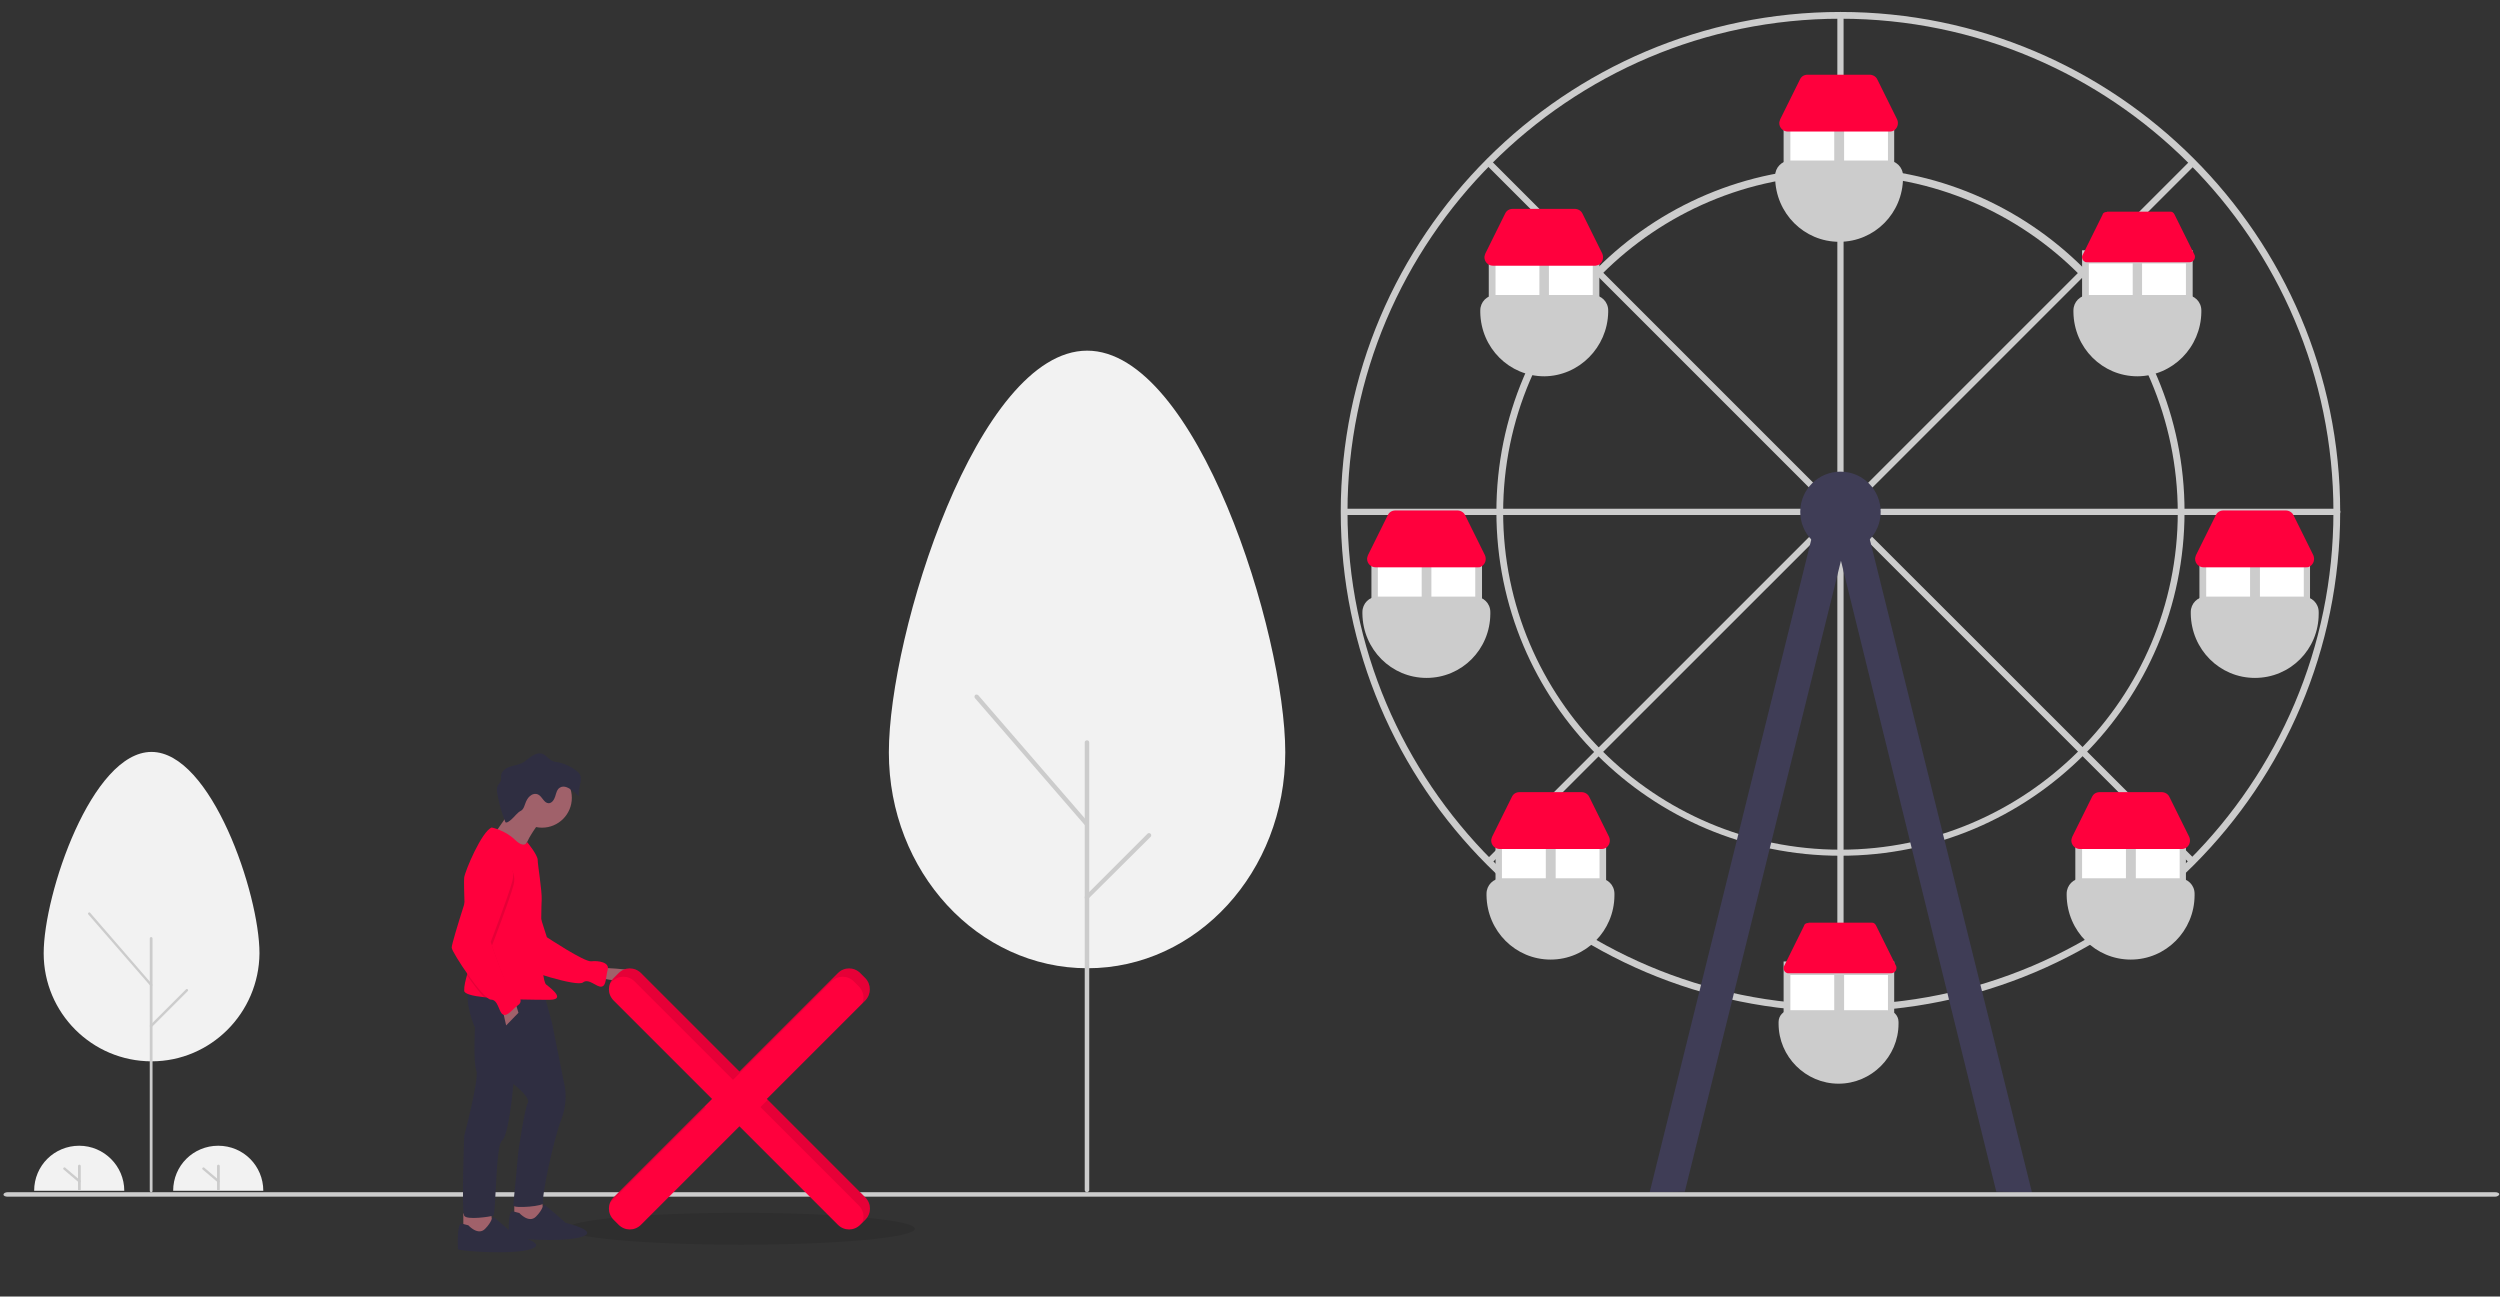 <?xml version="1.0" encoding="utf-8"?>
<!-- Generator: Adobe Illustrator 23.0.1, SVG Export Plug-In . SVG Version: 6.00 Build 0)  -->
<svg version="1.1" id="Capa_1" xmlns="http://www.w3.org/2000/svg" xmlns:xlink="http://www.w3.org/1999/xlink" x="0px" y="0px"
	 viewBox="0 0 1442.3 748" style="enable-background:new 0 0 1442.3 748;" xml:space="preserve">
<rect x="0" y="0" width="1442.3" height="748" fill="#333333" stroke="none"/>
<style type="text/css">
	.st0{fill:#F2F2F2;}
	.st1{fill:#CCCCCC;}
	.st2{fill:#3F3D56;}
	.st3{fill:#FFFFFF;}
	.st4{fill:#FF003D;}
	.st5{opacity:0.1;enable-background:new    ;}
	.st6{fill:#A0616A;}
	.st7{fill:#2F2E41;}
</style>
<title>cancel</title>
<path class="st0" d="M741.5,434.1c0-68.8-51.1-231.8-114.3-231.8S512.8,365.6,512.8,434.1c0,68.8,51.3,124.5,114.6,124.5
	C690.4,558.6,741.5,503.1,741.5,434.1L741.5,434.1z"/>
<path class="st1" d="M627.1,687.8c-0.8,0-1.3-0.5-1.3-1.3V428.4c0-0.8,0.5-1.3,1.3-1.3s1.3,0.5,1.3,1.3v258.4
	C628.2,687.3,627.7,687.8,627.1,687.8L627.1,687.8z"/>
<path class="st1" d="M627.1,476.8c-0.3,0-0.8-0.3-1-0.5l-63.6-73.5c-0.5-0.5-0.3-1.3,0-1.8c0.5-0.5,1.3-0.3,1.8,0l63.6,73.5
	c0.5,0.5,0.3,1.3,0,1.8C627.7,476.5,627.4,476.8,627.1,476.8z"/>
<path class="st1" d="M627.1,519c-0.8,0-1.3-0.5-1.3-1.3c0-0.3,0-0.5,0.3-0.8L662,481c0.5-0.5,1.3-0.5,1.8,0c0.5,0.5,0.5,1.3,0,1.8
	l-35.9,35.7C627.7,518.7,627.4,519,627.1,519z"/>
<path class="st0" d="M149.7,550c0-34.4-27.9-116.2-62.3-116.2S25.2,515.6,25.2,550s27.9,62.3,62.3,62.3
	C121.6,612.3,149.4,584.4,149.7,550L149.7,550z"/>
<path class="st1" d="M87.2,687.8c-0.3,0-0.8-0.3-0.8-0.8V541.4c0-0.3,0.3-0.8,0.8-0.8c0.3,0,0.8,0.3,0.8,0.8l0,0V687
	C88,687.5,87.7,687.8,87.2,687.8z"/>
<path class="st1" d="M87.2,569c-0.3,0-0.3,0-0.5-0.3L51,527.6c-0.3-0.3-0.3-0.8,0-1c0.3-0.3,0.8-0.3,1,0l35.7,41.2
	c0.3,0.3,0.3,0.8,0,1C87.7,568.8,87.4,569,87.2,569L87.2,569z"/>
<path class="st1" d="M87.2,592.7c-0.3,0-0.8-0.3-0.8-0.8c0-0.3,0-0.3,0.3-0.5l20.6-20.6c0.3-0.3,0.8-0.3,1,0c0.3,0.3,0.3,0.8,0,1
	l-20.6,20.6C87.7,592.7,87.4,592.7,87.2,592.7z"/>
<path class="st0" d="M19.7,687c0-14.6,11.7-26,26-26s26,11.7,26,26"/>
<path class="st1" d="M45.8,687c-0.3,0-0.8-0.3-0.8-0.8v-13.5c0-0.3,0.3-0.8,0.8-0.8c0.3,0,0.8,0.3,0.8,0.8v13.5
	C46.5,686.7,46.3,687,45.8,687z"/>
<path class="st1" d="M45.8,682.3c-0.3,0-0.3,0-0.5-0.3l-8.6-7.3c-0.3-0.3-0.3-0.8,0-1c0.3-0.3,0.8-0.3,1,0l0,0l8.6,7.3
	c0.3,0.3,0.3,0.8,0,1C46.3,682.1,46,682.3,45.8,682.3z"/>
<path class="st0" d="M99.9,687c0-14.6,11.7-26,26-26c14.6,0,26,11.7,26,26"/>
<path class="st1" d="M126,687c-0.3,0-0.8-0.3-0.8-0.8v-13.5c0-0.3,0.3-0.8,0.8-0.8c0.3,0,0.8,0.3,0.8,0.8l0,0v13.5
	C126.8,686.7,126.2,687,126,687z"/>
<path class="st1" d="M126,682.3c-0.3,0-0.3,0-0.5-0.3l-8.6-7.3c-0.3-0.3-0.3-0.8,0-1c0.3-0.3,0.8-0.3,1,0l0,0l8.6,7.3
	c0.3,0.3,0.3,0.8,0,1C126.2,682.1,126.2,682.3,126,682.3z"/>
<g>
	<path class="st1" d="M1061.8,583.6c-158.9,0-288.3-129.2-288.3-288.3S902.9,6.9,1061.8,6.9s288.3,129.2,288.3,288.3
		S1221,583.6,1061.8,583.6z M1061.8,10.8c-156.8,0-284.4,127.6-284.4,284.4S905,579.7,1061.8,579.7s284.4-127.6,284.4-284.4
		S1218.6,10.8,1061.8,10.8L1061.8,10.8z"/>
	<path class="st1" d="M1061.8,273.9c-1,0-1.8-0.8-1.8-1.8V9c0-1,0.8-1.8,1.8-1.8s1.8,0.8,1.8,1.8v263.1
		C1063.9,273.1,1062.9,273.9,1061.8,273.9z"/>
	<path class="st1" d="M1348.4,297.1h-263.1c-1,0-1.8-0.8-1.8-1.8s0.8-1.8,1.8-1.8h263.1c1,0,1.8,0.8,1.8,1.8
		S1349.4,297.1,1348.4,297.1z"/>
	<path class="st1" d="M1038.7,297.1H775.6c-1,0-1.8-0.8-1.8-1.8s0.8-1.8,1.8-1.8h263.1c1,0,1.8,0.8,1.8,1.8
		S1039.7,297.1,1038.7,297.1z"/>
	<path class="st1" d="M1061.8,583.6c-1,0-1.8-0.8-1.8-1.8V318.7c0-1,0.8-1.8,1.8-1.8s1.8,0.8,1.8,1.8v263.1
		C1063.9,582.8,1062.9,583.6,1061.8,583.6z"/>
	<path class="st1" d="M1079,281.7c-1,0-1.8-0.8-1.8-1.8c0-0.5,0.3-1,0.5-1.3l185.2-185.2c0.8-0.8,1.8-0.8,2.6,0
		c0.8,0.8,0.8,1.8,0,2.6l0,0l-185.2,185.2C1079.8,281.5,1079.3,281.7,1079,281.7z"/>
	<path class="st1" d="M1044.9,281.7c-0.5,0-1-0.3-1.3-0.5L858.4,96c-0.8-0.8-0.8-1.8,0-2.6c0.8-0.8,1.8-0.8,2.6,0l185.2,185.2
		c0.8,0.8,0.8,1.8,0,2.6C1045.7,281.5,1045.4,281.7,1044.9,281.7L1044.9,281.7z"/>
	<path class="st1" d="M1264.2,498.2c-0.5,0-1-0.3-1.3-0.5l-185.2-185.2c-0.8-0.8-0.8-1.8,0-2.6c0.8-0.8,1.8-0.8,2.6,0l0,0
		L1265.5,495c0.8,0.8,0.8,1.8,0,2.6C1265.3,497.9,1264.7,498.2,1264.2,498.2L1264.2,498.2z"/>
	<path class="st1" d="M859.7,498.2c-1,0-1.8-0.8-1.8-1.8c0-0.5,0.3-1,0.5-1.3l185.2-185.2c0.8-0.8,1.8-0.8,2.6,0
		c0.8,0.8,0.8,1.8,0,2.6L861,497.6C860.5,497.9,860.2,498.2,859.7,498.2z"/>
	<path class="st1" d="M1061.8,493.7c-109.7,0-198.5-88.8-198.5-198.5s88.8-198.5,198.5-198.5s198.5,88.8,198.5,198.5
		C1260.3,404.9,1171.5,493.7,1061.8,493.7z M1061.8,101c-107.3,0-194.6,87.3-194.6,194.6s87.3,194.6,194.6,194.6
		s194.6-87.3,194.6-194.6C1256.1,188.2,1169.1,101,1061.8,101z"/>
	<circle class="st2" cx="1061.8" cy="295.3" r="23.2"/>
	<polygon class="st2" points="972,687.5 951.7,688 1051.2,286.1 1069.9,291.9 	"/>
	<polygon class="st2" points="1151.7,687.5 1172.3,688 1072.5,286.1 1054.3,291.9 	"/>
	<rect x="1029" y="67.1" class="st1" width="63.8" height="34.6"/>
	<rect x="1032.9" y="74.9" class="st3" width="25.3" height="27.1"/>
	<rect x="1063.9" y="74.9" class="st3" width="25.3" height="27.1"/>
	<path class="st1" d="M1061.1,139.5c-20.3,0-36.7-16.4-37-37v-1c0-4.9,3.9-8.9,8.9-8.9h56c4.9,0,8.9,3.9,8.9,8.9v1
		C1097.8,123.1,1081.4,139.5,1061.1,139.5z"/>
	<path class="st4" d="M1090.5,75.9h-59.1c-2.6,0-4.9-2.1-4.9-4.9c0-0.8,0.3-1.3,0.5-2.1l11.5-23.2c0.8-1.6,2.3-2.6,4.4-2.6h35.7
		c1.8,0,3.6,1,4.4,2.6l11.5,23.2c1,2.3,0.3,5.2-2.1,6.5C1092,75.7,1091,75.9,1090.5,75.9z"/>
	<rect x="1201.2" y="144.4" class="st1" width="63.8" height="34.6"/>
	<rect x="1205.1" y="152" class="st3" width="25.3" height="27.1"/>
	<rect x="1235.8" y="152" class="st3" width="25.3" height="27.1"/>
	<path class="st1" d="M1233.2,217.1c-20.3,0-36.7-16.4-37-37v-1c0-4.9,3.9-8.9,8.9-8.9h56c4.9,0,8.9,3.9,8.9,8.9v1
		C1269.7,200.4,1253.5,216.9,1233.2,217.1z"/>
	<path class="st4" d="M1215.3,122.3c-1,0-2.1,0.5-2.3,1.6l-11.5,23.2c-0.8,1.3,0,3.4,1.3,3.9c0.3,0.3,0.8,0.3,1.3,0.3h59.1
		c1.6,0,3.1-1.3,3.1-3.1c0-0.5,0-0.8-0.3-1.3l-11.5-23.2c-0.5-1-1.3-1.6-2.3-1.6h-36.7v0.3C1215.5,122.3,1215.3,122.3,1215.3,122.3z
		"/>
	<rect x="1268.9" y="318.4" class="st1" width="63.8" height="34.6"/>
	<rect x="1272.8" y="326.5" class="st3" width="25.3" height="27.1"/>
	<rect x="1303.8" y="326.5" class="st3" width="25.3" height="27.1"/>
	<path class="st1" d="M1300.9,391.1c-20.3,0-36.7-16.4-37-37v-1c0-4.9,3.9-8.9,8.9-8.9h56c4.9,0,8.9,3.9,8.9,8.9v1
		C1337.7,374.7,1321.3,391.1,1300.9,391.1z"/>
	<path class="st4" d="M1330.4,327.3h-59.1c-2.6,0-4.9-2.1-4.9-4.9c0-0.8,0.3-1.3,0.5-2.1l11.5-23.2c0.8-1.6,2.3-2.6,4.4-2.6h35.9
		c1.8,0,3.6,1,4.4,2.6l11.5,23.2c1,2.3,0.3,5.2-2.1,6.5C1331.9,327.3,1330.9,327.3,1330.4,327.3z"/>
	<rect x="1197.3" y="481" class="st1" width="63.8" height="34.6"/>
	<rect x="1201.2" y="488.8" class="st3" width="25.3" height="27.1"/>
	<rect x="1232.2" y="488.8" class="st3" width="25.3" height="27.1"/>
	<path class="st1" d="M1229.3,553.6c-20.3,0-36.7-16.4-37-37v-1c0-4.9,3.9-8.9,8.9-8.9h56c4.9,0,8.9,3.9,8.9,8.9v1
		C1266,537,1249.6,553.6,1229.3,553.6z"/>
	<path class="st4" d="M1259,489.8h-59.1c-2.6,0-4.9-2.1-4.9-4.9c0-0.8,0.3-1.3,0.5-2.1l11.5-23.2c0.8-1.6,2.3-2.6,4.4-2.6h35.7
		c1.8,0,3.6,1,4.4,2.6l11.5,23.2c1,2.3,0.3,5.2-2.1,6.5C1260.3,489.6,1259.5,489.8,1259,489.8z"/>
	<rect x="858.9" y="144.4" class="st1" width="63.8" height="34.6"/>
	<rect x="893.6" y="152" class="st3" width="25.3" height="27.1"/>
	<rect x="862.8" y="152" class="st3" width="25.3" height="27.1"/>
	<path class="st1" d="M891,217.1c-20.3,0-36.7-16.4-37-37v-1c0-4.9,3.9-8.9,8.9-8.9h56c4.9,0,8.9,3.9,8.9,8.9v1
		C927.4,200.4,911,216.9,891,217.1z"/>
	<path class="st4" d="M920.4,153.3h-59.1c-2.6,0-4.9-2.1-4.9-4.9c0-0.8,0.3-1.3,0.5-2.1l11.5-23.2c0.8-1.6,2.3-2.6,4.4-2.6h35.7
		c1.8,0,3.6,1,4.4,2.6l11.5,23.2c1,2.3,0.3,5.2-2.1,6.5C921.7,153,920.9,153.3,920.4,153.3z"/>
	<rect x="791.2" y="318.4" class="st1" width="63.8" height="34.6"/>
	<rect x="825.8" y="326.5" class="st3" width="25.3" height="27.1"/>
	<rect x="794.9" y="326.5" class="st3" width="25.3" height="27.1"/>
	<path class="st1" d="M823,391.1c-20.3,0-36.7-16.4-37-37v-1c0-4.9,3.9-8.9,8.9-8.9h56c4.9,0,8.9,3.9,8.9,8.9v1
		C859.7,374.7,843.3,391.1,823,391.1z"/>
	<path class="st4" d="M852.7,327.3h-59.1c-2.6,0-4.9-2.1-4.9-4.9c0-0.8,0.3-1.3,0.5-2.1l11.5-23.2c0.8-1.6,2.3-2.6,4.4-2.6h35.7
		c1.8,0,3.6,1,4.4,2.6l11.5,23.2c1,2.3,0.3,5.2-2.1,6.5C854,327.3,853.5,327.3,852.7,327.3z"/>
	<rect x="862.8" y="481" class="st1" width="63.8" height="34.6"/>
	<rect x="897.5" y="488.8" class="st3" width="25.3" height="27.1"/>
	<rect x="866.5" y="488.8" class="st3" width="25.3" height="27.1"/>
	<path class="st1" d="M894.6,553.6c-20.3,0-36.7-16.4-37-37v-1c0-4.9,3.9-8.9,8.9-8.9h56c4.9,0,8.9,3.9,8.9,8.9v1
		C931.3,537,914.9,553.6,894.6,553.6z"/>
	<path class="st4" d="M924.3,489.8h-59.1c-2.6,0-4.9-2.1-4.9-4.9c0-0.8,0.3-1.3,0.5-2.1l11.5-23.2c0.8-1.6,2.3-2.6,4.4-2.6h35.7
		c1.8,0,3.6,1,4.4,2.6l11.5,23.2c1,2.3,0.3,5.2-2.1,6.5C925.6,489.6,925.1,489.8,924.3,489.8z"/>
	<rect x="1029" y="554.7" class="st1" width="63.8" height="34.6"/>
	<rect x="1032.9" y="562.5" class="st3" width="25.3" height="27.1"/>
	<rect x="1063.9" y="562.5" class="st3" width="25.3" height="27.1"/>
	<path class="st1" d="M1032.9,582.8c-3.9,0-6.8,3.1-6.8,6.8v1c0,19,15.6,34.6,34.6,34.6s34.6-15.6,34.6-34.6v-1
		c0-3.9-3.1-6.8-6.8-6.8H1032.9z"/>
	<path class="st4" d="M1043.1,532.5c-1,0-2.1,0.5-2.3,1.6l-11.5,23.2c-0.8,1.3,0,3.4,1.3,3.9c0.3,0.3,0.8,0.3,1.3,0.3h59.1
		c1.6,0,3.1-1.3,3.1-3.1c0-0.5,0-0.8-0.3-1.3l-11.5-23.2c-0.5-1-1.3-1.6-2.3-1.6h-36.7v0.3H1043.1L1043.1,532.5z"/>
</g>
<path class="st1" d="M1439.5,690.4H4.4c-1.3,0-2.4-0.5-2.4-1.2s1-1.4,2.4-1.4l0,0h1435.1c1.3,0,2.4,0.5,2.4,1.2
	C1441.8,689.6,1440.8,690.4,1439.5,690.4L1439.5,690.4z"/>
<g>
	<ellipse class="st5" cx="427.3" cy="708.9" rx="100.5" ry="9.2"/>
	<path class="st6" d="M346.8,558.4c0,0,28.1,0.5,22.9,5.5c-5.2,4.9-24.7,0-24.7,0L346.8,558.4z"/>
	<path class="st4" d="M288.2,498.3c0,0,11.3-2,15.3,7.1c3.9,9.2,12,35.3,12,35.3s21.7,14.4,25.6,13.9c3.9-0.5,10.7,0.5,9.5,4.8
		c-1.2,4.3-0.7,9.2-3.5,9.8c-2.8,0.6-7.4-5.1-10.8-2.4s-34.4-7.3-36.3-9.4c-2-2.1-18.5-47.1-18.5-47.1S282.1,498.2,288.2,498.3z"/>
	<polygon class="st6" points="312.6,691.8 313.9,702.7 303,705.6 296.7,702.7 296.7,693.1 	"/>
	<polygon class="st6" points="283.2,698.8 284.5,709.7 273.5,712.6 267.3,709.7 267.3,700.1 	"/>
	<path class="st7" d="M313.6,572.3l4.9,18l7.3,36.4c0,0,2.1,8.8-2.1,19.5c-4.2,10.7-11.7,45.5-10.2,47.6c1.6,2.1-17.7,3.6-17.4,1.6
		c0.3-2.1,2.9-30.7,2.9-30.7s3.6-25.2,5.5-28.4c1.8-3.1-8.3-10.9-8.3-10.9s-2.6,29.9-6.5,32.5c-3.9,2.6-3.4,42.9-5.2,43.5
		c-1.8,0.5-15.1,2.6-16.7,0c-1.6-2.6,0-46.1,0-46.1s8.8-33.1,7-37.7c-1.8-4.7-0.8-24.7-0.8-24.7s-6.8-15.4-3.1-23.4L313.6,572.3z"/>
	<path class="st6" d="M312.8,472.4c0,0-10.9,13.5-10.4,19.5c0.5,6-17.2-10.9-17.2-10.9s12.8-17.2,12.8-20.8S312.8,472.4,312.8,472.4
		z"/>
	<circle class="st6" cx="312.7" cy="460.3" r="17.2"/>
	<path class="st4" d="M269.4,562.6c-0.8,2.9-1.7,6.2-1.6,9c0.1,1.8,4.8,3,11.4,3.7c6.1,0.7,13.8,1.1,20.7,1.3
		c7.3,0.2,13.9,0.2,17,0.2c9.4,0,1.8-6-1.8-8.8c-3.6-2.9-2.9-43.5-2.6-48.7c0.3-5.2-2.3-20.3-2.3-23.2s-6.1-10.3-6.1-10.3
		s-1.4,4.1-7.1-1.4c-5.7-5.5-13.3-7-13.3-7c-5.7,2.1-15.4,25-15.9,28.9c-0.2,1.6,0,9.7,0.3,19c0.5,13.5,1.4,29.6,2,31.3
		C270.6,557.8,270.1,560,269.4,562.6z"/>
	<polygon class="st6" points="297.2,577.8 299.1,584.3 292,591.6 289.7,581.4 	"/>
	<path class="st7" d="M299.6,699.8c0,0,5.5,6.2,9.6,2.1c4.2-4.2,3.9-6.8,4.7-6.8c0.8,0,12.5,10.4,12.5,10.4s20,4.7,9.1,8.1
		c-10.9,3.4-41.9,1-41.9,0c0-1-0.8-14.8,2.1-14.8L299.6,699.8z"/>
	<path class="st7" d="M270.2,706.9c0,0,5.5,6.2,9.6,2.1c4.2-4.2,3.9-6.8,4.7-6.8s12.5,10.4,12.5,10.4s20,4.7,9.1,8.1
		c-10.9,3.4-41.9,1-41.9,0c0-1-0.8-14.8,2.1-14.8L270.2,706.9z"/>
	<path class="st7" d="M293.4,474c-0.6,0.4-1.3,0.7-1.8,0.4c-2.1-5.2-3.6-10.5-4.6-16c-0.4-1.9-0.6-4,0.5-5.7c0.4-0.6,1-1.2,1.3-1.9
		c0.5-1.1,0.2-2.3,0.3-3.5c0.3-2.4,2.6-4.1,4.9-4.9c2.3-0.8,4.8-1.1,7-2.1c2.1-1,3.7-2.7,5.7-4c1.9-1.3,4.4-2.2,6.5-1.3
		c1.9,0.8,3.1,2.7,4.9,3.7c1.2,0.7,2.6,0.9,4,1.1c3.8,0.8,7.3,2.5,10.4,4.8c0.7,0.5,1.4,1.2,1.9,1.9c2.3,3.8-1.8,9,0,13l-3.9-3.1
		c-1.1-0.9-2.2-1.7-3.5-2.2c-1.3-0.5-2.8-0.6-4,0.2c-1.7,1-2.1,3.2-2.7,5.1c-0.6,1.9-1.9,3.9-3.8,3.9c-2.7-0.1-3.6-3.8-6-5
		c-1.6-0.8-3.5-0.3-4.8,0.9c-1.3,1.1-2.1,2.7-2.7,4.4c-0.4,1-0.7,2.2-1.4,3.1c-0.7,1-1.6,1.1-2.4,1.8
		C297.1,470.4,295.9,472.4,293.4,474z"/>
	<path class="st5" d="M269.4,562.6c3.2,4.7,6.9,9.5,9.8,12.7c6.1,0.7,13.8,1.1,20.7,1.3c-1.2-1.7-2.8-3.1-4.6-4.2
		c-3.4-2.1-11.5-26.8-11.5-26.8s9.9-25.5,12.5-35.1c2.6-9.6-7.5-15.1-7.5-15.1c-4.7-3.9-12.8,5.2-12.8,5.2s-4.1,12.4-8,24.7
		c0.5,13.5,1.4,29.6,2,31.3C270.6,557.8,270.1,560,269.4,562.6z"/>
	<path class="st4" d="M288.1,493.2c0,0,10.2,5.5,7.5,15.1c-2.6,9.6-12.5,35.1-12.5,35.1s8.1,24.7,11.5,26.8c3.4,2.1,8.1,7,4.4,9.6
		c-3.6,2.6-6.2,6.8-8.8,5.5c-2.6-1.3-2.6-8.6-7-8.6c-4.4,0-22.4-27.1-22.6-29.9c-0.3-2.9,14.8-48.4,14.8-48.4
		S283.4,489.3,288.1,493.2z"/>
	<path class="st4" d="M499.2,564.3l-2.9-2.9c-3.6-3.6-9.3-3.6-12.9,0l-56.8,56.8l-56.8-56.8c-3.6-3.6-9.3-3.6-12.9,0l-2.9,2.9
		c-3.6,3.6-3.6,9.3,0,12.9h0l56.8,56.8L354,690.8c-3.6,3.6-3.6,9.3,0,12.9l2.9,2.9c3.6,3.6,9.3,3.6,12.9,0l56.8-56.8l56.8,56.8
		c3.6,3.6,9.3,3.6,12.9,0l2.9-2.9c3.6-3.6,3.6-9.3,0-12.9L442.4,634l56.8-56.8C502.7,573.6,502.7,567.9,499.2,564.3z"/>
	<path class="st5" d="M352,693.9l55.1-55.1l-0.5-0.5L354,690.8C353.1,691.7,352.4,692.7,352,693.9z"/>
	<path class="st5" d="M353.2,566.2c3.6-3.6,9.3-3.6,12.9,0l0,0l56.8,56.8l56.8-56.8c3.6-3.6,9.3-3.6,12.9,0l0,0l2.9,2.9
		c2.6,2.6,3.4,6.4,2,9.8l1.7-1.7c3.6-3.6,3.6-9.3,0-12.9c0,0,0,0,0,0l-2.9-2.9c-3.6-3.6-9.3-3.6-12.9,0l-56.8,56.8l-56.8-56.8
		c-3.6-3.6-9.3-3.6-12.9,0l-2.9,2.9c-0.9,0.9-1.6,1.9-2,3.1L353.2,566.2z"/>
	<path class="st5" d="M442.9,634.5l-4.2,4.2l56.8,56.8c2.6,2.6,3.4,6.4,2,9.8l1.7-1.7c3.6-3.6,3.6-9.3,0-12.9l0,0L442.9,634.5z"/>
</g>
</svg>
